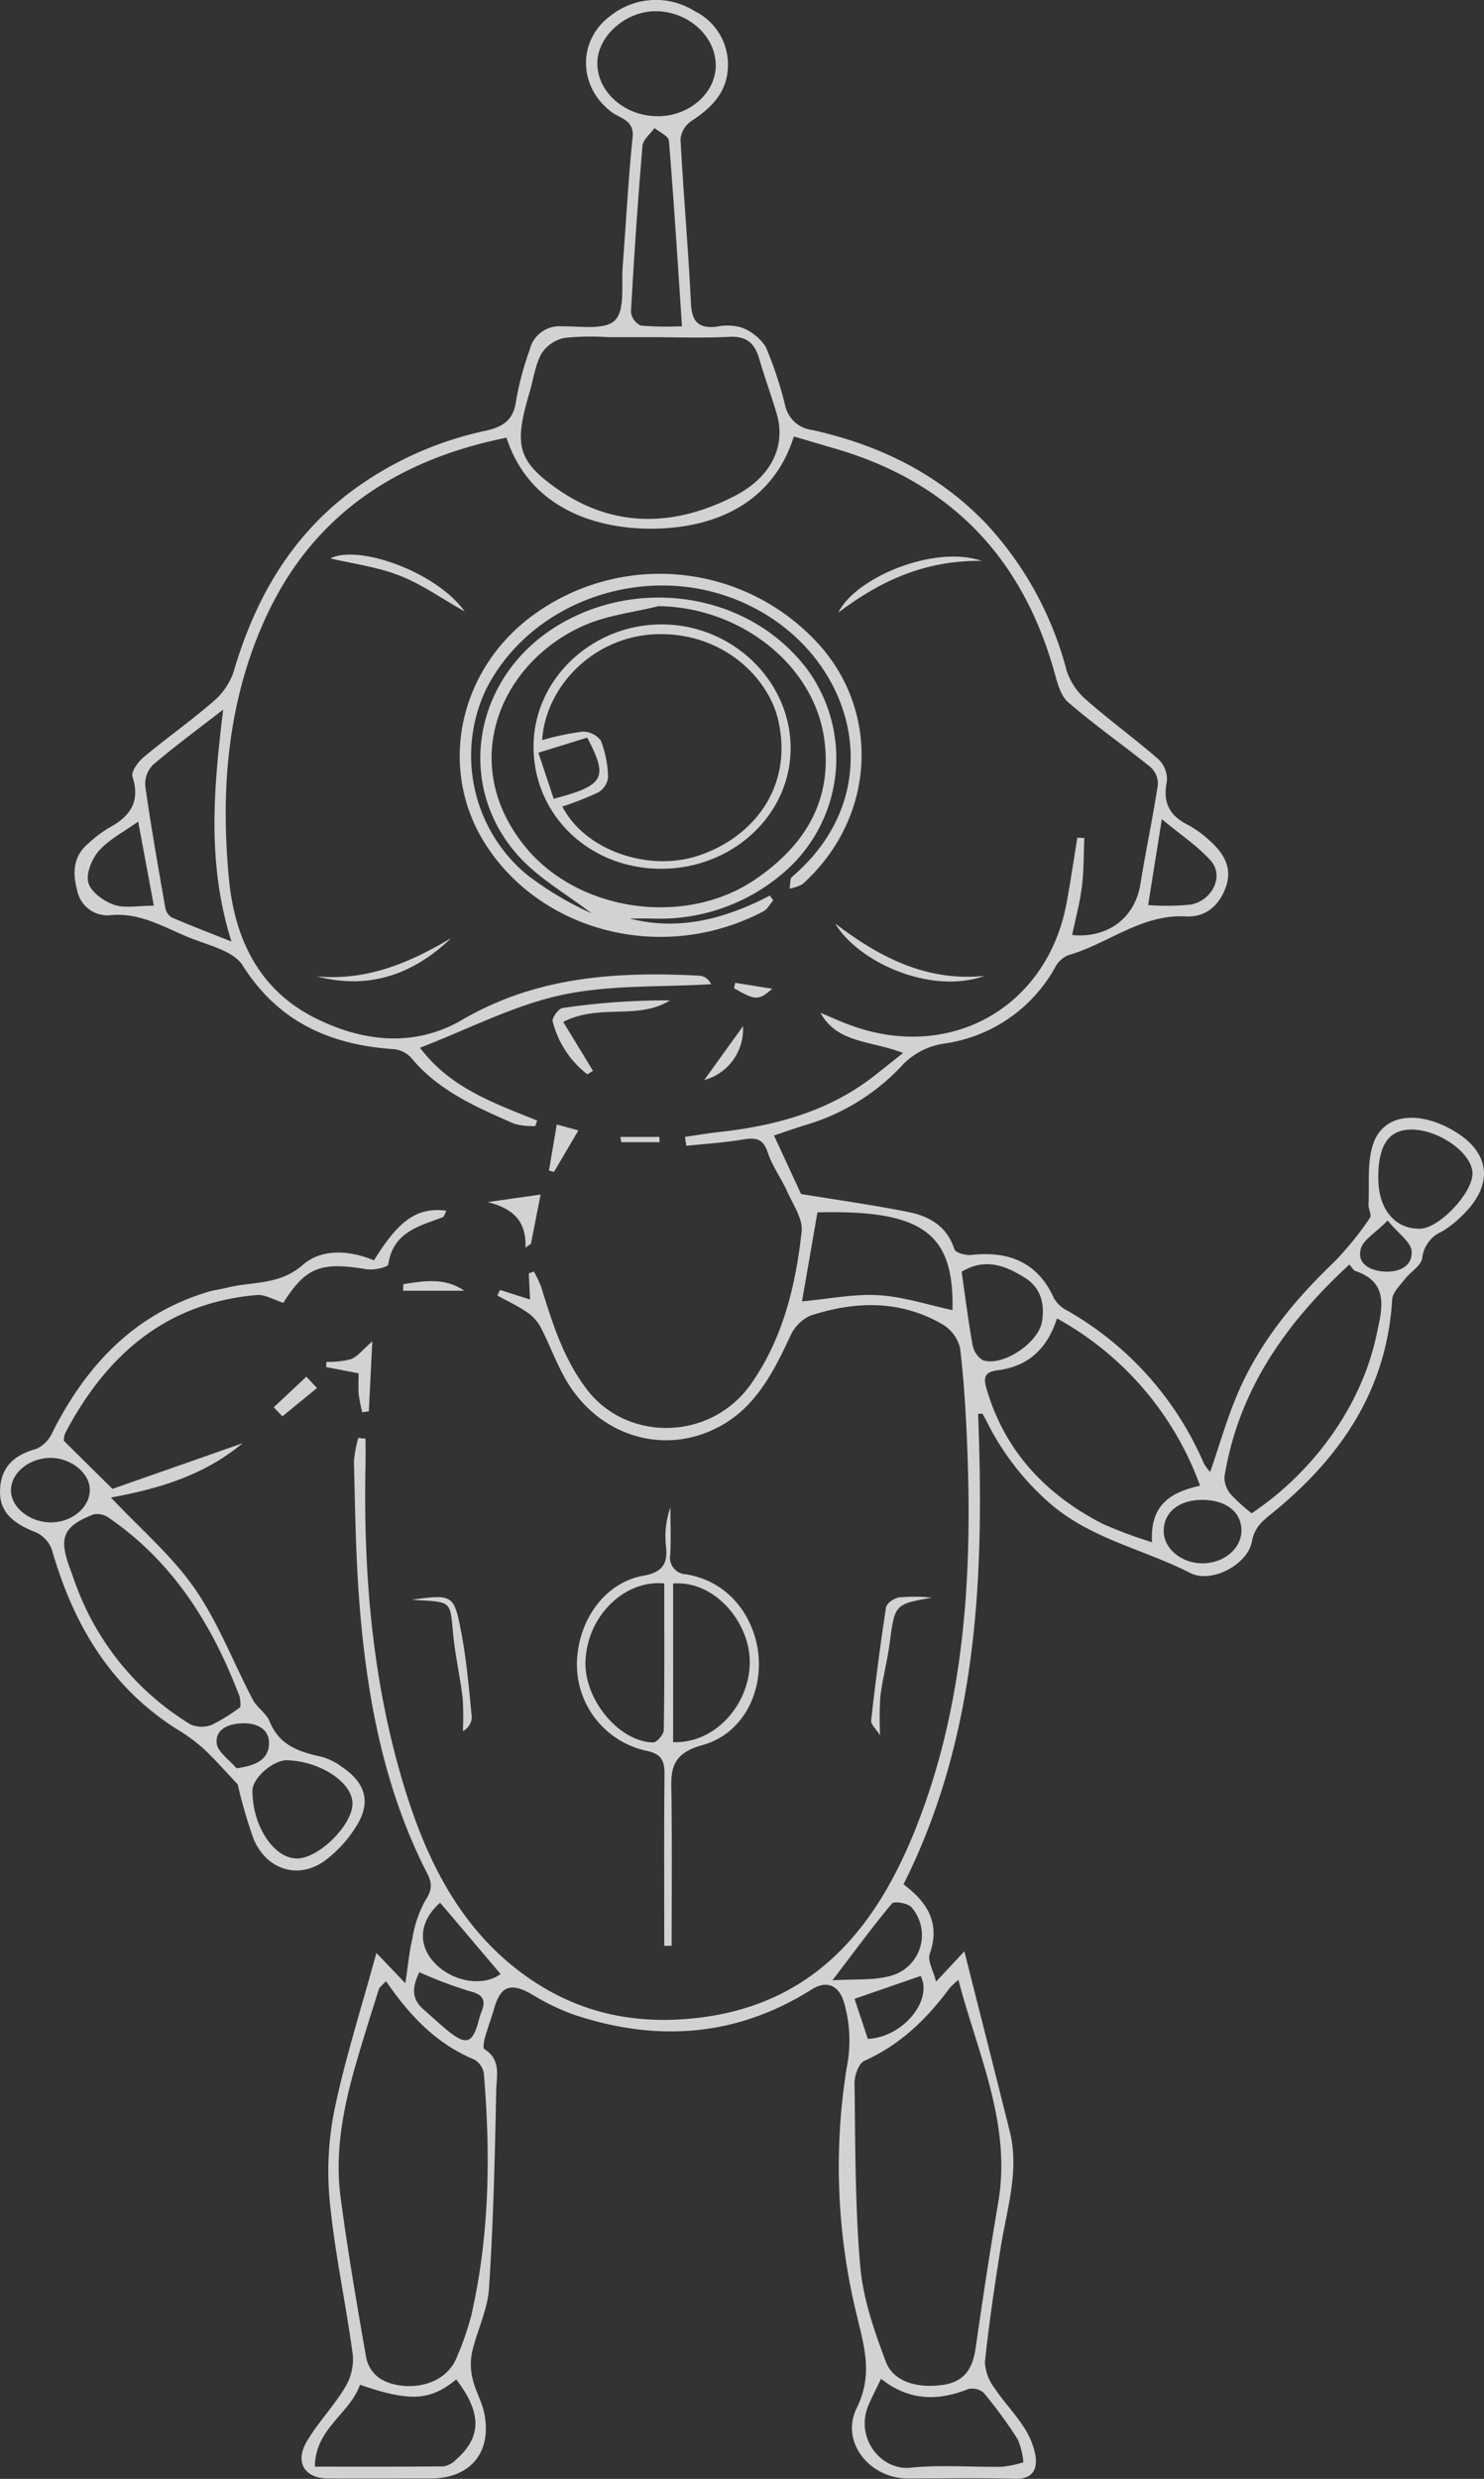 <svg xmlns="http://www.w3.org/2000/svg" width="199.244" height="332.562" viewBox="0 0 199.244 332.562">
  <rect x="0" y="0" width="199.244" height="332.562" fill="#333333" stroke="none"/>
  <g id="Group_349" data-name="Group 349" transform="translate(-6926.489 -3112.514)" opacity="0.781">
    <path id="Path_711" data-name="Path 711" d="M7040.933,3171.069c-2.358,7.552-8.625,11.912-17.777,12.339-8.138.38-17.635-2.392-20.805-12.178-14.623,2.963-25.993,10.283-32.359,24.21-5.1,11.156-6.053,23.048-4.9,35.025.75,7.811,3.91,14.761,11.486,18.582,6.528,3.292,13.451,4,19.838.278,10.031-5.846,20.8-6.488,31.893-5.915a1.909,1.909,0,0,1,1.511,1.143c-6.713.412-13.592.051-20.09,1.454-6.42,1.386-12.457,4.556-18.989,7.07,4.041,5.4,9.978,7.445,15.732,9.769l-.252.737a9.371,9.371,0,0,1-2.811-.3c-5.075-2.226-10.187-4.408-13.864-8.87a3.666,3.666,0,0,0-2.345-1.144c-8.524-.588-15.471-3.635-20.273-11.238-1.171-1.855-4.3-2.637-6.666-3.538-3.644-1.387-6.989-3.673-11.294-3.18a4.136,4.136,0,0,1-4.253-3.336c-.644-2.376-.554-4.628,1.543-6.351a17,17,0,0,1,2.629-2c2.838-1.515,4.362-3.454,3.246-6.912-.213-.657.741-1.983,1.487-2.606,3.056-2.552,6.325-4.853,9.332-7.458a9.012,9.012,0,0,0,2.743-3.955c2.815-9.593,7.483-17.9,15.574-24.076a46.5,46.5,0,0,1,18.315-8.324c2.375-.534,3.754-1.481,4.071-4.107a39.393,39.393,0,0,1,1.8-6.718,4.118,4.118,0,0,1,4.336-3.177c2.462-.022,5.835.523,7.135-.812,1.374-1.411.826-4.741,1.024-7.24.456-5.764.737-11.545,1.333-17.293.24-2.317-1.618-2.525-2.74-3.344-4.572-3.338-4.739-9.7-.178-13.005a9.774,9.774,0,0,1,11.276-.576,7.969,7.969,0,0,1,4.423,7.761c-.219,3.287-2.306,5.278-4.909,6.979a3.359,3.359,0,0,0-1.441,2.414c.389,7.357,1.047,14.7,1.406,22.059.12,2.459,1.03,3.357,3.4,3.114a7,7,0,0,1,3.323.083,6.648,6.648,0,0,1,3.32,2.621,50.421,50.421,0,0,1,2.618,7.93,4.213,4.213,0,0,0,3.59,3.211c8.967,1.983,16.965,5.867,23.379,12.569a45.956,45.956,0,0,1,10.811,19.741,8.866,8.866,0,0,0,2.663,3.928c3.12,2.749,6.509,5.191,9.641,7.927a3.737,3.737,0,0,1,1.156,2.951c-.585,2.786.277,4.579,2.764,5.838a14.423,14.423,0,0,1,2.93,2.1c1.835,1.619,3.119,3.574,2.266,6.132-.838,2.517-2.7,4.228-5.388,4.08-6.021-.333-10.517,3.709-15.879,5.218a3.617,3.617,0,0,0-1.747,1.695,20.249,20.249,0,0,1-14.834,10.141,9.682,9.682,0,0,0-5.893,3.179,28.753,28.753,0,0,1-12.914,7.8c-1.147.362-2.282.763-4.056,1.358l3.625,7.846c5.172.851,9.831,1.494,14.431,2.422,2.807.566,5.179,1.912,6.162,4.993.147.462,1.5.845,2.237.764,5.05-.55,8.926.932,11.137,5.822a4.242,4.242,0,0,0,1.791,1.65A43.278,43.278,0,0,1,7096,3308.885a6.673,6.673,0,0,0,.829,1.1c1.282-3.688,2.292-7.287,3.764-10.684,2.949-6.8,7.579-12.414,12.916-17.514a43.628,43.628,0,0,0,4.777-5.889c.262-.356-.229-1.2-.2-1.8.139-2.742-.218-5.676.65-8.177,1.318-3.8,5.664-4.435,10.218-2.023,5.547,2.938,6.17,7.5,1.581,11.822a13.56,13.56,0,0,1-2.637,2.036,4.4,4.4,0,0,0-2.6,3.542c-.147,1.03-1.575,1.846-2.333,2.83-.659.854-1.647,1.779-1.7,2.72-.732,12.178-6.956,21.229-16.085,28.649-1.292,1.05-2.4,1.89-2.747,3.827-.549,3.064-5.411,5.68-8.275,4.219-6.31-3.219-13.5-4.6-19.03-9.5a35.75,35.75,0,0,1-8.342-10.905c-.166-.33-.351-.652-.545-.966-.021-.035-.166,0-.568.028.83,21.646.027,43.1-10.017,63.114,3.185,2.384,4.973,5.173,3.522,9.329-.32.916.474,2.22.849,3.724l3.8-4.062c2.17,8.6,4.156,16.366,6.092,24.149,1.312,5.277-.367,10.334-1.194,15.462-.83,5.146-1.591,10.308-2.137,15.488a6.154,6.154,0,0,0,1.3,3.5c1.163,1.785,2.695,3.33,3.848,5.119a10.4,10.4,0,0,1,1.647,3.992c.27,1.885-.476,3.13-2.839,3.057-4.757-.147-9.521-.042-14.282-.044-5.139,0-9.129-4.9-6.894-9.445s1-8.258-.026-12.625a83.58,83.58,0,0,1-1.312-33.058,18.233,18.233,0,0,0-.394-8.836c-.678-2.223-2.327-2.9-4.3-1.656-10.164,6.41-20.922,7.112-32.111,3.332a31.007,31.007,0,0,1-5.464-2.662c-2.808-1.62-4.175-1.167-5.047,1.826-.389,1.335-.879,2.64-1.253,3.978-.141.5-.295,1.414-.083,1.542,2.291,1.38,1.629,3.682,1.592,5.567-.173,8.847-.388,17.7-.967,26.528-.19,2.9-1.618,5.7-2.283,8.589a8.3,8.3,0,0,0,.091,3.59c.348,1.521,1.2,2.93,1.527,4.453,1.143,5.311-1.8,8.878-7.2,8.877-4.574,0-9.148.014-13.723,0-3.157-.012-4.528-2.177-2.876-4.973,1.5-2.535,3.6-4.709,5.123-7.231a7.268,7.268,0,0,0,1.058-4.356c-.914-6.817-2.4-13.567-3.074-20.4a41.844,41.844,0,0,1,.6-12.472c1.431-6.872,3.592-13.59,5.639-21.075l3.884,4.065c.368-2.425.524-4.176.92-5.872a15.942,15.942,0,0,1,1.684-5.094c.883-1.349,1.11-2.252.368-3.7-5.929-11.547-8.2-24.045-9.172-36.817-.469-6.133-.538-12.3-.7-18.45a15.622,15.622,0,0,1,.589-3.229l.967.1c0,1.139.021,2.279,0,3.417-.311,14.616.895,29.1,5.144,43.121,3.212,10.6,8.121,20.349,17.929,26.593,6.7,4.263,14.081,5.512,21.9,4.529,15.326-1.926,23.575-12.038,28.866-25.3,6.517-16.331,7.623-33.476,6.964-50.819-.173-4.562-.432-9.132-.973-13.66a5.093,5.093,0,0,0-2.335-3.2c-5.68-3.314-11.739-3.163-17.779-1.182a5.423,5.423,0,0,0-2.688,2.744c-2.187,4.664-4.5,9.273-9.138,11.926-7.452,4.263-16.428,1.665-20.915-5.944-1.353-2.3-2.25-4.856-3.485-7.228a5.8,5.8,0,0,0-1.869-2c-1.237-.838-2.606-1.48-3.92-2.205l.354-.745,4.033,1.282c-.061-1.257-.114-2.384-.168-3.511l.683-.235a15.169,15.169,0,0,1,.97,2.027c1.516,4.863,2.974,9.657,6.2,13.852,5.332,6.933,16.564,6.936,22.016-.85,4.273-6.1,5.958-13.158,6.766-20.384.19-1.7-1.145-3.617-1.928-5.368-.795-1.779-2.016-3.4-2.61-5.229-.629-1.94-1.678-2.048-3.381-1.762-2.5.42-5.045.574-7.57.841l-.17-1.2c1.519-.217,3.033-.477,4.557-.645,7.575-.836,14.75-2.76,20.883-7.568,1.153-.9,2.3-1.819,3.838-3.041-4.4-1.706-8.807-1.263-11.094-5.391,1.361.565,2.7,1.182,4.087,1.687,13.439,4.9,26.4-2.473,28.973-16.49.529-2.885.957-5.79,1.431-8.686l.936.039c-.095,2.174-.053,4.365-.324,6.516-.275,2.187-.859,4.334-1.31,6.5,4.809.475,8.445-2.332,9.165-6.828.717-4.479,1.67-8.921,2.354-13.4a3.024,3.024,0,0,0-1.03-2.322c-3.638-2.938-7.488-5.624-11.024-8.675-1.038-.9-1.462-2.657-1.869-4.1-4.362-15.525-14.187-25.6-29.741-30.023C7044.464,3172.121,7042.782,3171.612,7040.933,3171.069Zm22.094,207.072a9.932,9.932,0,0,0-1.125,1.02c-3.074,4.17-6.668,7.673-11.509,9.835-.757.338-1.331,1.986-1.316,3.019.12,8.194.06,16.416.773,24.566.381,4.349,1.888,8.686,3.452,12.813,1.027,2.707,4.346,3.574,7.709,3.063,2.9-.441,3.945-2.263,4.328-4.935.938-6.53,1.932-13.052,3.038-19.555C7070.166,3397.436,7065.649,3388.147,7063.027,3378.141Zm-76.852.163c-.512.57-.871.8-.969,1.106-1.06,3.358-2.122,6.717-3.1,10.1-1.691,5.846-2.832,11.807-2.018,17.9.958,7.177,2.19,14.321,3.434,21.456a4.513,4.513,0,0,0,1.708,2.652c2.677,1.857,8.7,1.686,10.475-2.818a39.231,39.231,0,0,0,1.908-5.505c2.465-10.721,2.609-21.583,1.7-32.484a2.648,2.648,0,0,0-1.286-1.894C6992.957,3386.72,6989.378,3382.959,6986.175,3378.3Zm35.455-220.555h-5.6a33.82,33.82,0,0,0-5.863.094,4.869,4.869,0,0,0-3.1,2.073c-.871,1.587-1.107,3.519-1.635,5.3-2.059,6.948-1.686,9.126,3.852,12.971,7.555,5.244,15.783,4.978,23.771.828,4.925-2.559,6.826-6.761,5.586-10.961-.736-2.493-1.64-4.937-2.366-7.432-.6-2.062-1.7-3.041-4.01-2.92C7028.73,3157.886,7025.176,3157.749,7021.629,3157.749Zm54.629,131.641c-1.314,4.124-3.92,6.45-7.969,6.958-1.923.24-1.9,1.122-1.424,2.695,2.5,8.323,7.995,14.033,15.543,17.913a60.6,60.6,0,0,0,6.614,2.464c-.28-5.1,2.568-6.717,6.45-7.589A41.941,41.941,0,0,0,7076.258,3289.39Zm26.143,26.142c8.442-5.648,14.813-14.576,16.79-24.054.658-3.151,1.8-6.9-2.874-8.45-.267-.088-.44-.459-.806-.864-8.61,7.932-14.9,16.917-16.769,28.5a3.541,3.541,0,0,0,.9,2.376A22.8,22.8,0,0,0,7102.4,3315.532Zm-138.094-107.817c-3.548,2.755-6.583,4.979-9.435,7.422a3.678,3.678,0,0,0-1.019,2.852c.771,5.433,1.731,10.84,2.676,16.247a1.959,1.959,0,0,0,.811,1.327c2.4,1.049,4.847,1.979,8.084,3.269C6962.087,3228.2,6963.057,3218.245,6964.307,3207.715Zm79.793,67.45c-.722,4.157-1.41,8.116-2.074,11.942,3.677-.334,7.022-1.032,10.311-.828,3.335.207,6.616,1.3,9.89,2C7062.472,3277.954,7058.235,3274.8,7044.1,3275.165Zm-48.506,156.566c-3.443,2.869-6.219,3.031-12.919.717-1.32,3.862-6.017,5.858-6.051,10.988,5.954,0,11.623.024,17.291-.039a2.993,2.993,0,0,0,1.629-.873C6999.021,3439.5,6999.069,3436.222,6995.594,3431.732Zm57.045-.083c-.643,1.342-1.2,2.406-1.674,3.507-1.882,4.4,1.65,8.835,5.642,8.421,4.056-.421,8.191-.055,12.29-.123a14.907,14.907,0,0,0,2.852-.6,10.071,10.071,0,0,0-.757-3.074,60.416,60.416,0,0,0-4.564-6.245,2.368,2.368,0,0,0-2.138-.488C7060.189,3434.671,7056.334,3434.587,7052.639,3431.649Zm-22.193-310.273c.054-3.907-3.578-7.274-7.934-7.355-4.077-.076-7.941,3.294-7.965,6.948-.025,3.884,3.679,7.144,8.12,7.143C7026.856,3128.111,7030.394,3125.048,7030.445,3121.375Zm-4.535,34.907c-.576-8.584-1.082-16.739-1.751-24.88-.051-.622-1.263-1.148-1.935-1.719-.561.8-1.544,1.564-1.617,2.406-.629,7.42-1.132,14.851-1.548,22.286a2.319,2.319,0,0,0,1.329,1.819A41.745,41.745,0,0,0,7025.91,3156.282Zm93.49,114.434c.052,4.09,2.28,6.718,5.627,6.638,2.586-.062,7.1-4.87,7.018-7.471-.087-2.688-4.487-5.818-8.187-5.826C7120.771,3264.051,7119.343,3266.183,7119.4,3270.716Zm-55.942,12.416c.489,3.376.887,6.6,1.469,9.8a2.976,2.976,0,0,0,1.384,2.066c2.679.887,7.437-2.321,7.927-5.132.421-2.419-.171-4.593-2.233-5.894C7069.456,3282.361,7066.671,3281.188,7063.458,3283.133Zm32.173,30.606c-3.08.036-5.1,1.744-5.039,4.262.056,2.329,2.428,4.258,5.219,4.245,2.948-.014,5.31-2.08,5.212-4.557C7100.927,3315.242,7098.822,3313.7,7095.631,3313.738Zm-49.519,64.451c2.938-.184,5.412.037,7.669-.56a5.659,5.659,0,0,0,2.92-9.26c-.517-.542-2.3-.831-2.6-.478C7051.516,3370.973,7049.134,3374.228,7046.113,3378.19ZM6952.9,3222.737c-1.965,1.409-3.913,2.393-5.262,3.911-.957,1.077-1.77,3.06-1.424,4.3s2.067,2.48,3.448,2.952c1.478.5,3.264.114,5.341.114C6954.291,3230.19,6953.637,3226.691,6952.9,3222.737Zm135.6,11.2a32.989,32.989,0,0,0,5.687-.059c2.946-.542,4.525-3.843,2.743-5.865-1.75-1.982-4.046-3.482-6.588-5.6C7089.657,3226.688,7089.107,3230.122,7088.5,3233.934Zm-95.061,133.838c-2.679,2.354-3.049,5.383-.989,7.8,2.377,2.795,6.693,3.57,9.11,1.771Zm-2.792,9.33c-.8,1.686-1.268,3.409.584,5.008,1.185,1.023,2.309,2.123,3.546,3.077,2.136,1.649,2.943,1.38,3.711-1.1a16.019,16.019,0,0,1,.463-1.579c.721-1.685.251-2.428-1.606-2.88A58.037,58.037,0,0,1,6990.646,3377.1Zm67.307.5-8.875,3.071c.6,1.8,1.2,3.608,1.785,5.37C7055.643,3385.825,7059.632,3380.815,7057.953,3377.6Zm62.7-101.343c-1.655,1.68-3.316,2.6-3.617,3.844-.49,2.033,1.359,2.878,3.13,3,1.908.128,3.851-.638,3.709-2.735C7123.8,3279.163,7122.146,3278.065,7120.658,3276.26Z" transform="translate(-7.86)" fill="#fff"/>
    <path id="Path_712" data-name="Path 712" d="M7059.521,3296.2c6.689,1.711,12.862,0,18.8-3.074l.46.635c-.439.5-.781,1.188-1.332,1.478-13.39,7.036-29.688,2.809-37.254-8.929-6.607-10.252-3.632-23.865,6.8-31.141a28.841,28.841,0,0,1,38.1,4.459c8.111,9.228,7.333,23.2-2.376,31.953a5.873,5.873,0,0,1-1.748.611c.129-.744.047-1.346.3-1.558,14.64-12.431,7.479-32.646-9.457-37.92-12.123-3.774-26.023,1.625-31.617,12.789a20.759,20.759,0,0,0,5.447,24.763,43.694,43.694,0,0,0,8.746,5.236c-3.345-2.584-7.187-4.727-9.94-7.835-8.355-9.438-5.941-23.653,5.06-30.572,10.8-6.792,25.9-4.8,33.821,5.653a20.185,20.185,0,0,1-3.176,27.31,25.4,25.4,0,0,1-17.4,6.147C7061.682,3296.177,7060.6,3296.2,7059.521,3296.2Zm3.861-41.909c-3.3.82-6.795,1.205-9.877,2.536-11.324,4.892-17.208,18.519-8,29.769,7.128,8.709,21.465,10.771,30.894,4.333,6.623-4.523,10.389-10.584,9.221-18.868C7084.228,3262.18,7074.408,3254.436,7063.383,3254.287Z" transform="translate(-48.475 -60.455)" fill="#fff"/>
    <path id="Path_713" data-name="Path 713" d="M6941.384,3440.917c3.933,4.18,8.161,7.776,11.226,12.18,3.18,4.57,5.194,9.945,7.812,14.918.571,1.085,1.83,1.845,2.275,2.954,1.3,3.232,4.007,4.078,6.995,4.736a8.317,8.317,0,0,1,2.722,1.363c3.247,2.2,3.939,4.847,1.809,8.111a16.526,16.526,0,0,1-4.3,4.585c-3.529,2.415-7.715,1.021-9.4-3.083a64.029,64.029,0,0,1-2.123-7.294c-1.628-1.711-3.062-3.361-4.654-4.842a23.862,23.862,0,0,0-3.527-2.563c-8.961-5.675-13.9-14.109-16.758-24.052a4.078,4.078,0,0,0-2.14-2.335c-3.323-1.3-4.9-2.886-4.827-5.615.085-3.153,1.889-4.78,4.862-5.582a4.388,4.388,0,0,0,2.18-2.24c4.52-8.939,10.905-15.779,20.762-18.8.881-.269,1.811-.377,2.707-.6,3.395-.848,6.985-.3,10.11-3.03,2.573-2.248,6.29-2,9.588-.63,3.372-5.453,5.8-7.146,9.718-6.665-.192.348-.287.81-.52.9-3.214,1.186-6.661,2.008-7.279,6.316-.053.365-1.965.805-2.918.644-6.15-1.042-8.176-.25-11.175,4.5-1.253-.388-2.44-1.135-3.555-1.041-12.17,1.035-20.156,8.017-25.661,18.393a2.376,2.376,0,0,0-.245,1.166c2.185,2.161,4.012,3.969,6.518,6.449l17.462-6.123C6953.86,3437.985,6947.667,3439.771,6941.384,3440.917Zm17.376,28.11a4.759,4.759,0,0,0-.123-1.462c-3.654-9.59-8.91-18.023-17.56-23.943a2.618,2.618,0,0,0-2.027-.442c-4.146,1.627-4.724,3.12-3.1,7.434.326.865.6,1.752.948,2.605a36.68,36.68,0,0,0,15.2,18.158,3.772,3.772,0,0,0,2.885.008A24.093,24.093,0,0,0,6958.76,3469.027Zm1.624,11.214c-.026,4.74,2.929,9.182,6.054,9.1,2.931-.079,7.373-4.515,7.375-7.366,0-2.814-4.259-5.65-8.738-5.814C6963.2,3476.09,6960.393,3478.533,6960.384,3480.242ZM6933.2,3435.6c-2.845.045-5.245,2.042-5.239,4.361.006,2.337,2.654,4.382,5.551,4.287,2.823-.093,5.115-2.138,5.03-4.49C6938.459,3437.545,6935.907,3435.558,6933.2,3435.6Zm25.043,41.64c2.662-.365,4.282-1.182,4.363-3.276.08-2.061-1.732-2.781-3.471-2.76-1.692.02-3.726.631-3.556,2.644C6955.677,3475.045,6957.3,3476.114,6958.24,3477.24Z" transform="translate(0 -127.497)" fill="#fff"/>
    <path id="Path_714" data-name="Path 714" d="M7076.5,3532.369c0-7.635-.044-15.272.031-22.907.02-1.965-.371-2.868-2.63-3.3a11.855,11.855,0,0,1-9.128-11.815c.165-5.667,3.743-10.7,8.9-11.624,2.419-.432,3.337-1.456,3.067-3.886a11.785,11.785,0,0,1,.589-5.3c0,2.106.071,4.215-.023,6.317a2.238,2.238,0,0,0,2.132,2.674c6.153,1.023,9.317,6.219,9.724,10.96.442,5.155-2.22,10.5-7.583,11.97-4.575,1.253-4.146,3.844-4.108,7.067.077,6.612.023,13.226.023,19.839Zm0-48.616c-5.244-.511-10.3,4.244-10.574,10.372-.229,5.149,4.46,10.86,9.083,10.962.485.011,1.418-1.074,1.427-1.662C7076.54,3496.935,7076.5,3490.444,7076.5,3483.752Zm1.188,21.3c5.944.173,10.457-5.461,10.287-11.047-.159-5.262-4.84-10.683-10.287-10.24Z" transform="translate(-60.827 -158.809)" fill="#fff"/>
    <path id="Path_715" data-name="Path 715" d="M7063.626,3362.039a12.928,12.928,0,0,1-4.664-7.109c-.131-.467.788-1.73,1.333-1.8a96.589,96.589,0,0,1,14.417-1.021c-4.3,2.7-9.516.382-14.338,2.9q2,3.276,3.994,6.548Z" transform="translate(-58.266 -105.388)" fill="#fff"/>
    <path id="Path_716" data-name="Path 716" d="M7136.5,3513.549c-.544-.865-1.257-1.469-1.2-1.987.57-5.074,1.221-10.142,2-15.188.083-.541,1.086-1.24,1.737-1.33a22.3,22.3,0,0,1,4.422.029c-5.02.891-4.976.9-5.672,6.108-.319,2.391-.948,4.741-1.252,7.134A46.391,46.391,0,0,0,7136.5,3513.549Z" transform="translate(-91.849 -168.221)" fill="#fff"/>
    <path id="Path_717" data-name="Path 717" d="M7025.221,3495.391c5.507-.707,5.648-.734,6.643,4.479.709,3.723,1.028,7.525,1.4,11.3a2.2,2.2,0,0,1-1.2,1.861,37.769,37.769,0,0,0-.031-4.463c-.353-2.94-1.037-5.845-1.3-8.791-.36-4.051-.262-4.076-4.425-4.3C7025.944,3495.464,7025.583,3495.422,7025.221,3495.391Z" transform="translate(-43.43 -168.272)" fill="#fff"/>
    <path id="Path_718" data-name="Path 718" d="M7146.745,3340.75c-7.4,2.61-17.1-2.007-20.042-7.025C7132.8,3338.394,7139.1,3341.509,7146.745,3340.75Z" transform="translate(-88.07 -97.306)" fill="#fff"/>
    <path id="Path_719" data-name="Path 719" d="M7146.7,3246.4c-7.7-.082-13.62,2.69-19.259,6.929C7129.66,3248.74,7140.171,3244.194,7146.7,3246.4Z" transform="translate(-88.393 -58.642)" fill="#fff"/>
    <path id="Path_720" data-name="Path 720" d="M7020.442,3337.211c-5.076,4.86-11.012,6.976-18.061,5.124C7009.063,3342.982,7014.842,3340.547,7020.442,3337.211Z" transform="translate(-33.384 -98.839)" fill="#fff"/>
    <path id="Path_721" data-name="Path 721" d="M7023.725,3252.994c-3.076-1.735-5.779-3.671-8.78-4.837-3.055-1.187-6.4-1.614-9.277-2.291C7009.385,3243.932,7019.906,3247.647,7023.725,3252.994Z" transform="translate(-34.829 -58.431)" fill="#fff"/>
    <path id="Path_722" data-name="Path 722" d="M7009.022,3438.08l-4.359-.837.047-.7a11.946,11.946,0,0,0,3.282-.359c.905-.36,1.588-1.281,2.871-2.391-.165,3.329-.316,6.356-.467,9.384l-.884.127a21.418,21.418,0,0,1-.471-2.369C7008.96,3440.024,7009.022,3439.1,7009.022,3438.08Z" transform="translate(-34.387 -141.323)" fill="#fff"/>
    <path id="Path_723" data-name="Path 723" d="M7048.461,3405.759c.183-3.844-2.012-5.341-5.059-6.123l7.1-1.011-1.3,6.592Z" transform="translate(-51.427 -125.854)" fill="#fff"/>
    <path id="Path_724" data-name="Path 724" d="M7062.025,3382.647l-3.277,5.57-.677-.184c.325-1.915.651-3.828,1.05-6.176Z" transform="translate(-57.88 -118.479)" fill="#fff"/>
    <path id="Path_725" data-name="Path 725" d="M7100.5,3358.317a7.054,7.054,0,0,1-5.2,7.214Z" transform="translate(-74.256 -108.124)" fill="#fff"/>
    <path id="Path_726" data-name="Path 726" d="M7031.332,3420.649h-8.208q.015-.442.028-.883C7025.905,3419.348,7028.661,3418.817,7031.332,3420.649Z" transform="translate(-42.508 -134.974)" fill="#fff"/>
    <path id="Path_727" data-name="Path 727" d="M6997.913,3443.781l-4.649,3.8-1.156-1.218,4.373-4.1Z" transform="translate(-28.864 -145.052)" fill="#fff"/>
    <path id="Path_728" data-name="Path 728" d="M7075.209,3384.824h5.225l.037.706h-5.151C7075.282,3385.294,7075.246,3385.059,7075.209,3384.824Z" transform="translate(-65.419 -119.783)" fill="#fff"/>
    <path id="Path_729" data-name="Path 729" d="M7102.593,3347.913l4.983.8c-1.836,1.605-2.271,1.58-5.122-.065Q7102.524,3348.281,7102.593,3347.913Z" transform="translate(-77.403 -103.547)" fill="#fff"/>
    <path id="Path_730" data-name="Path 730" d="M7071.428,3294.855c-9.616-.04-17.089-7.255-17.049-16.459.039-8.962,7.813-16.332,17.221-16.327,9.487.005,17.364,7.622,17.293,16.72C7088.822,3287.716,7081.02,3294.894,7071.428,3294.855Zm-15.889-17.267a37.044,37.044,0,0,1,5.419-1.132,3.02,3.02,0,0,1,2.473,1.231,14.626,14.626,0,0,1,.953,4.887,2.724,2.724,0,0,1-1.295,2.022,43.158,43.158,0,0,1-4.843,1.909c3.023,5.872,11.565,8.829,18.312,6.573,7.443-2.488,12.707-9.3,10.67-18.168-1.3-5.669-7.428-11.812-16.344-11.525C7062.417,3263.655,7055.977,3270.448,7055.539,3277.588Zm1.549,7.877c6.827-1.811,7.343-2.779,4.5-8.211l-6.558,2.029Z" transform="translate(-56.256 -65.786)" fill="#fff"/>
  </g>
</svg>
